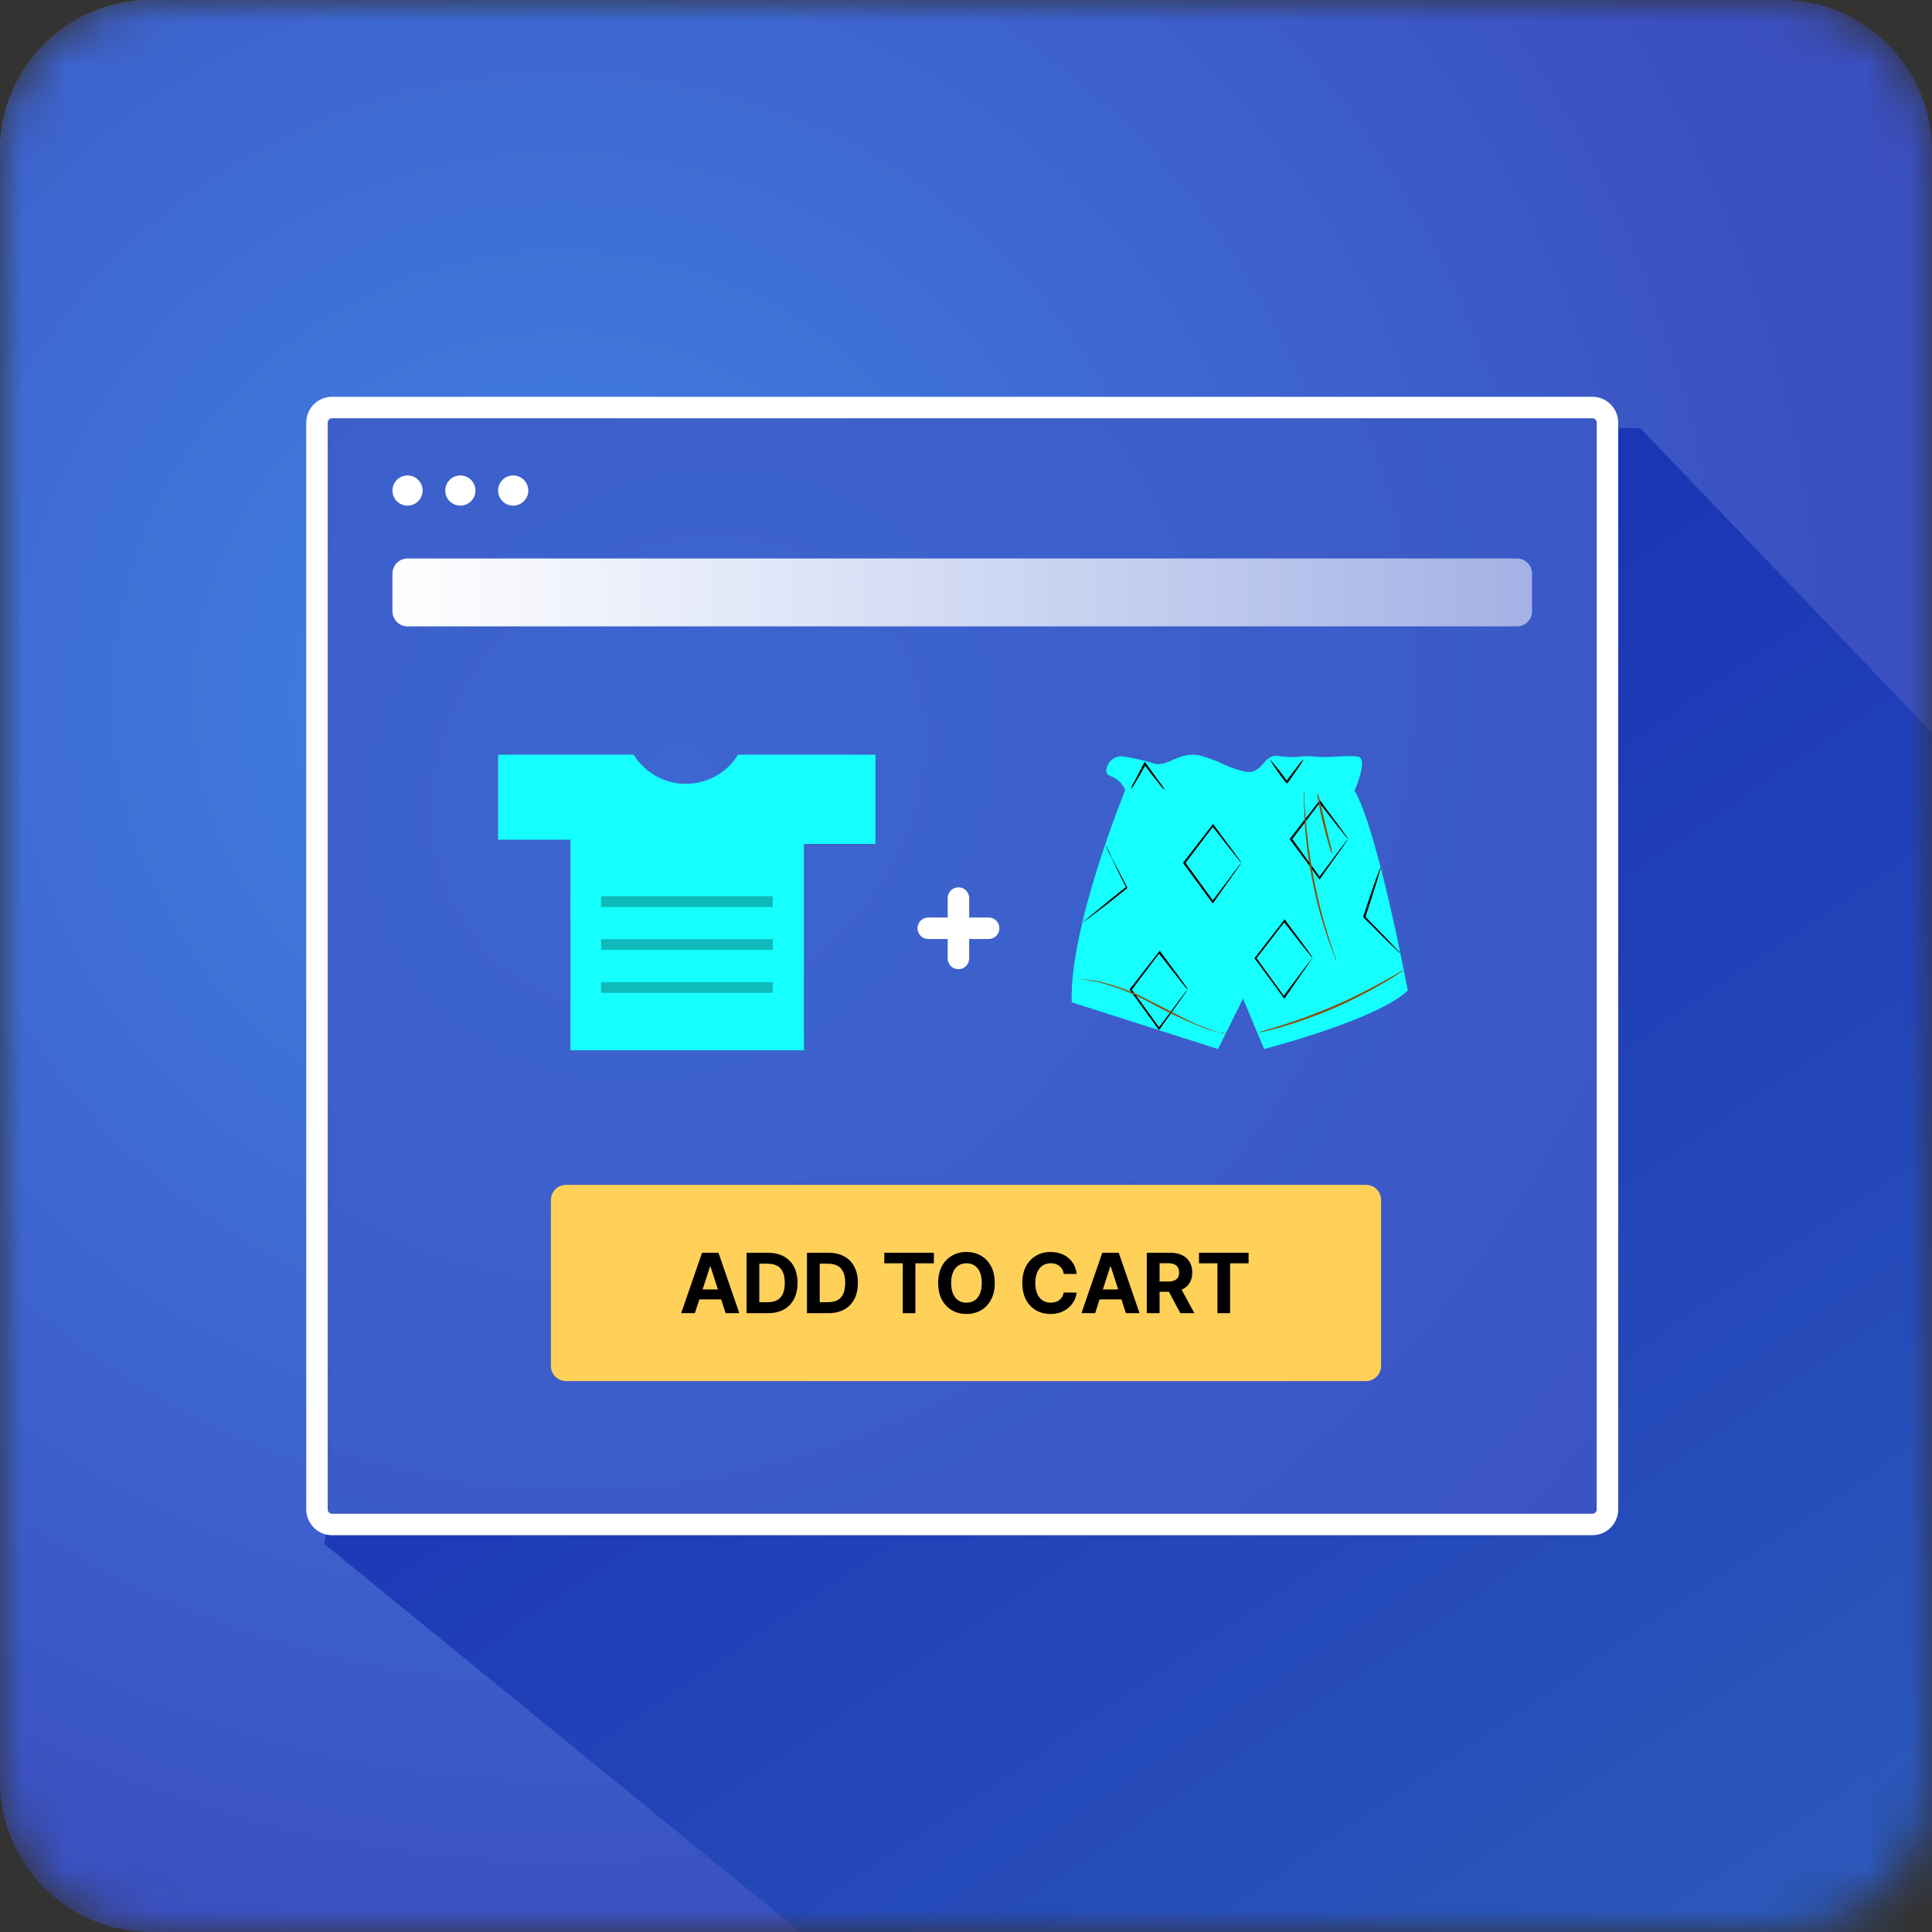 <svg width="45" height="45" viewBox="0 0 45 45" fill="none" xmlns="http://www.w3.org/2000/svg">
<rect x="0" y="0" width="45" height="45" fill="#333333" stroke="none"/>
<g clip-path="url(#clip0_8791_3931)">
<mask id="mask0_8791_3931" style="mask-type:luminance" maskUnits="userSpaceOnUse" x="0" y="0" width="45" height="45">
<path d="M41.484 0H3.516C1.574 0 0 1.574 0 3.516V41.484C0 43.426 1.574 45 3.516 45H41.484C43.426 45 45 43.426 45 41.484V3.516C45 1.574 43.426 0 41.484 0Z" fill="white"/>
</mask>
<g mask="url(#mask0_8791_3931)">
<path d="M41.484 0H3.516C1.574 0 0 1.574 0 3.516V41.484C0 43.426 1.574 45 3.516 45H41.484C43.426 45 45 43.426 45 41.484V3.516C45 1.574 43.426 0 41.484 0Z" fill="url(#paint0_radial_8791_3931)"/>
<path d="M41.484 0H3.516C2.583 0 1.689 0.37 1.03 1.03C0.37 1.689 0 2.583 0 3.516V41.484C0 42.417 0.37 43.311 1.03 43.97C1.689 44.63 2.583 45 3.516 45H41.484C42.417 45 43.311 44.63 43.97 43.97C44.63 43.311 45 42.417 45 41.484V3.516C45 2.583 44.63 1.689 43.97 1.03C43.311 0.37 42.417 0 41.484 0Z" fill="url(#paint1_radial_8791_3931)"/>
<path d="M31.068 55.137L7.559 35.965L7.98 32.794L13.763 26.986V9.492L38.209 9.976L54.492 26.986V53.33C54.492 54.827 53.246 56.024 51.75 55.965L31.068 55.137Z" fill="url(#paint2_linear_8791_3931)"/>
<path d="M37.09 9.492H7.734C7.54 9.492 7.383 9.65 7.383 9.844V35.156C7.383 35.35 7.54 35.508 7.734 35.508H37.09C37.284 35.508 37.441 35.35 37.441 35.156V9.844C37.441 9.65 37.284 9.492 37.09 9.492Z" fill="url(#paint3_radial_8791_3931)" stroke="white" stroke-width="0.5"/>
<path d="M9.492 11.777C9.686 11.777 9.844 11.62 9.844 11.426C9.844 11.232 9.686 11.074 9.492 11.074C9.298 11.074 9.141 11.232 9.141 11.426C9.141 11.62 9.298 11.777 9.492 11.777Z" fill="white"/>
<path d="M10.723 11.777C10.917 11.777 11.074 11.62 11.074 11.426C11.074 11.232 10.917 11.074 10.723 11.074C10.528 11.074 10.371 11.232 10.371 11.426C10.371 11.62 10.528 11.777 10.723 11.777Z" fill="white"/>
<path d="M11.953 11.777C12.147 11.777 12.305 11.62 12.305 11.426C12.305 11.232 12.147 11.074 11.953 11.074C11.759 11.074 11.602 11.232 11.602 11.426C11.602 11.62 11.759 11.777 11.953 11.777Z" fill="white"/>
<path d="M35.332 13.008H9.492C9.298 13.008 9.141 13.165 9.141 13.359V14.238C9.141 14.432 9.298 14.59 9.492 14.59H35.332C35.526 14.59 35.684 14.432 35.684 14.238V13.359C35.684 13.165 35.526 13.008 35.332 13.008Z" fill="url(#paint4_linear_8791_3931)"/>
<path d="M14.758 17.578H11.602V19.557H13.286V24.463H18.723V19.656H20.391V17.578H17.192C17.065 17.783 16.889 17.953 16.68 18.071C16.471 18.19 16.236 18.254 15.996 18.258C15.756 18.261 15.52 18.204 15.307 18.092C15.095 17.979 14.914 17.815 14.781 17.614L14.758 17.578Z" fill="#15FFFF"/>
<path d="M26.209 18.403C26.209 18.403 24.898 21.606 24.963 23.346L28.37 24.434L28.952 23.26L29.443 24.434C29.443 24.434 32.076 23.753 32.79 23.072C32.79 23.072 32.092 19.324 31.549 18.417C31.549 18.417 31.887 17.66 31.625 17.622C31.362 17.584 30.933 17.66 30.613 17.622C30.292 17.584 30.184 17.677 29.791 17.61C29.398 17.543 29.432 18.086 28.952 17.962C28.471 17.838 28.469 17.741 27.971 17.605C27.473 17.47 27.19 17.893 26.869 17.779C26.642 17.709 26.41 17.657 26.175 17.622C26.087 17.606 25.996 17.626 25.921 17.678C25.846 17.731 25.794 17.812 25.774 17.905C25.768 17.923 25.765 17.942 25.767 17.96C25.769 17.979 25.774 17.997 25.783 18.013C25.792 18.029 25.803 18.043 25.818 18.054C25.832 18.065 25.848 18.073 25.866 18.076C25.941 18.102 26.011 18.145 26.07 18.201C26.129 18.257 26.177 18.326 26.209 18.403Z" fill="#15FFFF"/>
<path d="M30.851 17.672C30.868 17.814 30.843 17.958 30.779 18.084C30.729 18.217 30.641 18.33 30.527 18.408C30.694 18.196 30.805 17.943 30.851 17.672Z" fill="#15FFFF"/>
<path d="M28.911 20.097C28.892 20.078 28.874 20.057 28.857 20.035L28.718 19.861L28.231 19.24H28.265L27.603 20.114V20.083L27.62 20.104L28.265 20.992H28.231C28.429 20.73 28.595 20.516 28.716 20.345L28.857 20.164C28.874 20.14 28.892 20.118 28.911 20.097C28.9 20.121 28.887 20.143 28.871 20.164L28.74 20.349L28.265 21.021L28.247 21.042L28.231 21.021L27.582 20.138L27.564 20.114V20.097V20.083L28.238 19.214L28.253 19.193L28.271 19.214L28.747 19.857L28.877 20.035C28.891 20.055 28.902 20.075 28.911 20.097Z" fill="black"/>
<path d="M31.398 19.543C31.378 19.524 31.36 19.503 31.344 19.481L31.203 19.307L30.718 18.686H30.75L30.09 19.559V19.526L30.105 19.55L30.75 20.438H30.718L31.203 19.79L31.344 19.607C31.361 19.584 31.379 19.562 31.398 19.543C31.386 19.566 31.372 19.588 31.356 19.609L31.228 19.795L30.75 20.464L30.734 20.487L30.718 20.464L30.067 19.581L30.051 19.559L30.038 19.543L30.051 19.526L30.725 18.657L30.741 18.636L30.756 18.657L31.234 19.3L31.362 19.481C31.376 19.5 31.388 19.521 31.398 19.543Z" fill="black"/>
<path d="M29.564 17.672C29.718 17.838 29.858 18.017 29.986 18.205H29.951L29.962 18.191L29.982 18.165L30.022 18.11C30.047 18.074 30.074 18.041 30.099 18.008L30.231 17.836C30.268 17.781 30.312 17.73 30.361 17.686C30.334 17.748 30.299 17.805 30.258 17.858L30.134 18.036L30.06 18.141L30.02 18.196L30 18.224V18.239C29.982 18.239 30.038 18.239 29.962 18.239C29.816 18.061 29.683 17.871 29.564 17.672Z" fill="black"/>
<path d="M27.134 18.407C27.081 18.36 27.034 18.306 26.992 18.248C26.909 18.146 26.799 18.01 26.678 17.841L26.651 17.803H26.692C26.597 17.97 26.512 18.117 26.447 18.224C26.416 18.283 26.379 18.338 26.337 18.388C26.355 18.323 26.383 18.261 26.42 18.205C26.476 18.096 26.557 17.943 26.644 17.777L26.662 17.743L26.685 17.774L26.712 17.81C26.833 17.972 26.936 18.119 27.015 18.227C27.061 18.282 27.101 18.342 27.134 18.407Z" fill="black"/>
<path d="M30.574 22.318C30.555 22.299 30.536 22.279 30.521 22.256L30.379 22.082L29.894 21.461H29.93L29.257 22.334V22.303L29.273 22.325L29.917 23.213H29.885L30.37 22.565L30.512 22.384C30.528 22.36 30.546 22.338 30.565 22.318C30.553 22.341 30.539 22.364 30.523 22.384L30.395 22.57L29.93 23.241L29.915 23.263L29.899 23.241L29.248 22.358L29.232 22.334L29.219 22.318L29.232 22.301L29.905 21.435L29.921 21.413L29.937 21.435C30.132 21.694 30.294 21.911 30.415 22.077L30.543 22.256C30.555 22.276 30.565 22.296 30.574 22.318Z" fill="black"/>
<path d="M27.659 23.048C27.64 23.029 27.622 23.009 27.605 22.987L27.466 22.813L26.979 22.192H27.012L26.35 23.068V23.037L26.368 23.058L27.012 23.946H26.979C27.176 23.684 27.342 23.47 27.464 23.298L27.605 23.117C27.622 23.094 27.64 23.072 27.659 23.051C27.648 23.075 27.635 23.097 27.619 23.117L27.488 23.303L27.012 23.972L26.997 23.993L26.979 23.972L26.339 23.089L26.321 23.065L26.31 23.048L26.321 23.032L26.995 22.166L27.012 22.144L27.028 22.166L27.504 22.808C27.558 22.88 27.601 22.939 27.634 22.987C27.644 23.006 27.653 23.027 27.659 23.048Z" fill="black"/>
<path d="M25.217 21.497C25.236 21.472 25.259 21.449 25.284 21.43C25.329 21.39 25.396 21.333 25.482 21.264C25.648 21.123 25.881 20.933 26.142 20.726L26.236 20.65V20.683C26.095 20.407 25.971 20.159 25.883 19.969C25.832 19.875 25.788 19.777 25.751 19.676C25.804 19.772 25.85 19.871 25.89 19.974C25.984 20.147 26.115 20.39 26.256 20.666V20.688L26.238 20.7L26.144 20.778C25.883 20.985 25.648 21.171 25.471 21.302L25.264 21.456C25.237 21.483 25.217 21.502 25.217 21.497Z" fill="black"/>
<path d="M32.624 22.208C32.597 22.192 32.572 22.172 32.55 22.149L32.363 21.973C32.209 21.82 31.995 21.609 31.764 21.373L31.753 21.361V21.347C31.858 21.026 31.957 20.735 32.031 20.523C32.069 20.419 32.099 20.335 32.121 20.285C32.13 20.254 32.144 20.224 32.161 20.197C32.158 20.23 32.15 20.262 32.139 20.293C32.123 20.352 32.096 20.44 32.065 20.545C31.997 20.759 31.905 21.052 31.798 21.375V21.347C32.022 21.585 32.247 21.799 32.39 21.959L32.565 22.146C32.587 22.165 32.606 22.186 32.624 22.208Z" fill="black"/>
<path d="M31.573 18.386L31.519 18.402C31.468 18.415 31.416 18.425 31.364 18.431C31.174 18.459 30.982 18.468 30.79 18.457C30.545 18.457 30.258 18.414 29.939 18.372C29.596 18.317 29.25 18.289 28.902 18.286C28.532 18.286 28.182 18.331 27.863 18.364C27.544 18.398 27.255 18.424 27.01 18.431C26.819 18.44 26.627 18.435 26.436 18.417C26.366 18.417 26.314 18.402 26.279 18.398L26.225 18.386H26.281C26.317 18.386 26.368 18.386 26.436 18.398C26.57 18.398 26.768 18.398 27.01 18.398C27.253 18.398 27.538 18.355 27.859 18.319C28.205 18.274 28.553 18.247 28.902 18.238C29.252 18.239 29.601 18.269 29.946 18.326C30.262 18.372 30.55 18.41 30.79 18.424C30.98 18.441 31.172 18.441 31.362 18.424C31.501 18.398 31.571 18.381 31.573 18.386Z" fill="#15FFFF"/>
<path d="M26.618 20.999C26.612 20.965 26.612 20.929 26.618 20.895C26.618 20.828 26.631 20.73 26.645 20.611C26.671 20.373 26.721 20.045 26.795 19.688C26.869 19.331 26.956 19.012 27.019 18.783C27.053 18.672 27.084 18.579 27.107 18.517C27.118 18.484 27.131 18.452 27.147 18.422C27.145 18.457 27.137 18.491 27.125 18.524L27.051 18.795C26.99 19.033 26.907 19.343 26.826 19.7C26.745 20.057 26.698 20.38 26.663 20.616L26.622 20.897C26.623 20.931 26.622 20.965 26.618 20.999Z" fill="#15FFFF"/>
<path d="M27.105 20.031C27.122 19.76 27.156 19.49 27.208 19.224C27.243 18.955 27.294 18.689 27.36 18.427C27.342 18.697 27.306 18.965 27.255 19.231C27.22 19.5 27.169 19.767 27.105 20.031Z" fill="#15FFFF"/>
<path d="M31.14 22.401C31.114 22.354 31.092 22.305 31.075 22.253C31.035 22.158 30.983 22.015 30.924 21.844C30.769 21.39 30.646 20.924 30.556 20.449C30.465 19.979 30.407 19.501 30.381 19.021C30.381 18.836 30.368 18.686 30.368 18.584C30.365 18.53 30.365 18.476 30.368 18.422C30.378 18.475 30.383 18.529 30.381 18.584C30.381 18.686 30.395 18.836 30.408 19.019C30.478 19.98 30.66 20.928 30.949 21.842C31.005 22.018 31.052 22.158 31.086 22.256C31.108 22.303 31.126 22.351 31.14 22.401Z" fill="#8A4E06"/>
<path d="M31.032 19.899C30.999 19.835 30.974 19.766 30.958 19.695C30.918 19.569 30.868 19.39 30.819 19.19C30.769 18.99 30.733 18.809 30.711 18.678C30.695 18.608 30.686 18.535 30.684 18.462C30.712 18.528 30.732 18.598 30.745 18.669L30.866 19.178C30.913 19.366 30.953 19.535 30.989 19.685C31.011 19.755 31.025 19.827 31.032 19.899Z" fill="#8A4E06"/>
<path d="M28.563 24.072H28.525C28.5 24.072 28.462 24.072 28.415 24.051C28.28 24.021 28.148 23.982 28.018 23.934C27.595 23.766 27.183 23.572 26.783 23.351C26.385 23.131 25.962 22.967 25.524 22.863C25.391 22.836 25.256 22.818 25.12 22.811C25.07 22.814 25.02 22.814 24.97 22.811H25.008C25.045 22.808 25.083 22.808 25.12 22.811C25.258 22.81 25.395 22.822 25.531 22.846C25.974 22.942 26.403 23.102 26.806 23.322C27.279 23.56 27.703 23.798 28.031 23.92C28.193 23.982 28.325 24.024 28.419 24.051C28.468 24.054 28.516 24.061 28.563 24.072Z" fill="#8A4E06"/>
<path d="M32.695 22.592C32.659 22.625 32.619 22.654 32.576 22.677C32.498 22.732 32.383 22.804 32.237 22.889C31.859 23.111 31.468 23.31 31.068 23.484C30.667 23.656 30.258 23.802 29.84 23.922C29.679 23.968 29.549 24.003 29.459 24.022C29.413 24.037 29.365 24.046 29.317 24.048C29.362 24.029 29.408 24.014 29.454 24.003L29.831 23.889C30.148 23.789 30.583 23.637 31.05 23.437C31.517 23.237 31.928 23.02 32.222 22.858C32.368 22.777 32.486 22.708 32.567 22.661C32.608 22.634 32.651 22.611 32.695 22.592Z" fill="#8A4E06"/>
<path d="M31.138 17.989C31.107 18.083 31.059 18.169 30.996 18.244C30.933 18.317 30.857 18.377 30.772 18.419C30.772 18.407 30.862 18.329 30.96 18.21C31.059 18.091 31.124 17.982 31.138 17.989Z" fill="#15FFFF"/>
<path d="M27.424 17.72C27.437 17.72 27.446 17.872 27.506 18.043C27.567 18.215 27.652 18.341 27.641 18.35C27.56 18.271 27.497 18.173 27.458 18.063C27.419 17.954 27.405 17.836 27.417 17.72H27.424Z" fill="#15FFFF"/>
<path d="M31.816 27.598H13.184C12.989 27.598 12.832 27.755 12.832 27.949V31.816C12.832 32.011 12.989 32.168 13.184 32.168H31.816C32.011 32.168 32.168 32.011 32.168 31.816V27.949C32.168 27.755 32.011 27.598 31.816 27.598Z" fill="#FFD159"/>
<path d="M16.185 30.586H15.866L16.352 29.18H16.735L17.22 30.586H16.901L16.549 29.501H16.538L16.185 30.586ZM16.165 30.033H16.918V30.265H16.165V30.033Z" fill="black"/>
<path d="M17.888 30.586H17.389V29.18H17.892C18.033 29.18 18.155 29.208 18.257 29.264C18.359 29.32 18.438 29.4 18.493 29.505C18.548 29.61 18.576 29.735 18.576 29.881C18.576 30.028 18.548 30.154 18.493 30.259C18.438 30.364 18.359 30.445 18.256 30.502C18.153 30.558 18.03 30.586 17.888 30.586ZM17.686 30.331H17.875C17.963 30.331 18.037 30.316 18.097 30.285C18.157 30.253 18.203 30.204 18.233 30.138C18.264 30.072 18.279 29.986 18.279 29.881C18.279 29.777 18.264 29.693 18.233 29.627C18.203 29.561 18.158 29.512 18.098 29.481C18.038 29.45 17.964 29.434 17.876 29.434H17.686V30.331Z" fill="black"/>
<path d="M19.294 30.586H18.796V29.18H19.299C19.44 29.18 19.562 29.208 19.664 29.264C19.766 29.32 19.844 29.4 19.899 29.505C19.955 29.61 19.982 29.735 19.982 29.881C19.982 30.028 19.955 30.154 19.899 30.259C19.844 30.364 19.765 30.445 19.662 30.502C19.56 30.558 19.437 30.586 19.294 30.586ZM19.093 30.331H19.282C19.37 30.331 19.444 30.316 19.504 30.285C19.564 30.253 19.61 30.204 19.64 30.138C19.67 30.072 19.686 29.986 19.686 29.881C19.686 29.777 19.67 29.693 19.64 29.627C19.61 29.561 19.564 29.512 19.505 29.481C19.445 29.45 19.37 29.434 19.283 29.434H19.093V30.331Z" fill="black"/>
<path d="M20.597 29.425V29.18H21.752V29.425H21.321V30.586H21.027V29.425H20.597Z" fill="black"/>
<path d="M23.17 29.883C23.17 30.036 23.14 30.167 23.082 30.274C23.025 30.382 22.946 30.464 22.846 30.521C22.747 30.577 22.635 30.605 22.511 30.605C22.386 30.605 22.274 30.577 22.175 30.52C22.075 30.463 21.997 30.381 21.939 30.274C21.881 30.166 21.852 30.036 21.852 29.883C21.852 29.73 21.881 29.599 21.939 29.491C21.997 29.384 22.075 29.302 22.175 29.246C22.274 29.189 22.386 29.161 22.511 29.161C22.635 29.161 22.747 29.189 22.846 29.246C22.946 29.302 23.025 29.384 23.082 29.491C23.14 29.599 23.17 29.73 23.17 29.883ZM22.868 29.883C22.868 29.784 22.853 29.7 22.824 29.632C22.794 29.563 22.753 29.512 22.699 29.477C22.646 29.441 22.583 29.424 22.511 29.424C22.439 29.424 22.377 29.441 22.323 29.477C22.269 29.512 22.228 29.563 22.198 29.632C22.169 29.7 22.154 29.784 22.154 29.883C22.154 29.982 22.169 30.066 22.198 30.134C22.228 30.203 22.269 30.254 22.323 30.29C22.377 30.325 22.439 30.342 22.511 30.342C22.583 30.342 22.646 30.325 22.699 30.29C22.753 30.254 22.794 30.203 22.824 30.134C22.853 30.066 22.868 29.982 22.868 29.883Z" fill="black"/>
<path d="M25.078 29.672H24.777C24.772 29.633 24.761 29.599 24.744 29.569C24.727 29.538 24.705 29.512 24.678 29.49C24.652 29.469 24.621 29.452 24.586 29.441C24.552 29.429 24.515 29.424 24.474 29.424C24.401 29.424 24.338 29.442 24.284 29.478C24.23 29.513 24.188 29.566 24.159 29.634C24.129 29.703 24.114 29.785 24.114 29.883C24.114 29.983 24.129 30.067 24.159 30.136C24.189 30.204 24.231 30.255 24.285 30.29C24.339 30.325 24.401 30.342 24.472 30.342C24.512 30.342 24.549 30.337 24.583 30.326C24.617 30.316 24.648 30.301 24.674 30.28C24.701 30.26 24.723 30.235 24.74 30.206C24.758 30.176 24.77 30.143 24.777 30.105L25.078 30.107C25.07 30.171 25.051 30.234 25.02 30.294C24.989 30.353 24.948 30.406 24.895 30.453C24.844 30.5 24.782 30.537 24.71 30.565C24.639 30.592 24.558 30.605 24.468 30.605C24.342 30.605 24.23 30.577 24.131 30.52C24.033 30.463 23.955 30.381 23.898 30.274C23.841 30.166 23.812 30.036 23.812 29.883C23.812 29.73 23.841 29.599 23.899 29.491C23.957 29.384 24.035 29.302 24.134 29.246C24.233 29.189 24.344 29.161 24.468 29.161C24.549 29.161 24.625 29.172 24.694 29.195C24.764 29.218 24.826 29.251 24.88 29.295C24.934 29.339 24.978 29.392 25.012 29.455C25.046 29.518 25.068 29.591 25.078 29.672Z" fill="black"/>
<path d="M25.508 30.586H25.189L25.674 29.18H26.058L26.542 30.586H26.224L25.872 29.501H25.86L25.508 30.586ZM25.488 30.033H26.24V30.265H25.488V30.033Z" fill="black"/>
<path d="M26.711 30.586V29.18H27.266C27.372 29.18 27.463 29.199 27.538 29.237C27.614 29.274 27.671 29.328 27.711 29.397C27.75 29.465 27.77 29.546 27.77 29.639C27.77 29.733 27.75 29.813 27.71 29.88C27.67 29.947 27.611 29.998 27.535 30.034C27.459 30.07 27.367 30.087 27.259 30.087H26.887V29.849H27.211C27.267 29.849 27.314 29.841 27.352 29.825C27.39 29.809 27.418 29.786 27.436 29.755C27.455 29.724 27.464 29.685 27.464 29.639C27.464 29.592 27.455 29.553 27.436 29.521C27.418 29.489 27.389 29.465 27.351 29.448C27.314 29.431 27.267 29.423 27.209 29.423H27.009V30.586H26.711ZM27.471 29.946L27.82 30.586H27.492L27.15 29.946H27.471Z" fill="black"/>
<path d="M27.927 29.425V29.18H29.082V29.425H28.651V30.586H28.357V29.425H27.927Z" fill="black"/>
<path d="M22.324 20.918V22.324" stroke="white" stroke-width="0.5" stroke-linecap="round"/>
<path d="M21.621 21.621H23.027" stroke="white" stroke-width="0.5" stroke-linecap="round"/>
<path d="M14 21H18" stroke="#0FBABA" stroke-width="0.25"/>
<path d="M14 22H18" stroke="#0FBABA" stroke-width="0.25"/>
<path d="M14 23H18" stroke="#0FBABA" stroke-width="0.25"/>
</g>
</g>
<defs>
<radialGradient id="paint0_radial_8791_3931" cx="0" cy="0" r="1" gradientUnits="userSpaceOnUse" gradientTransform="translate(10.283 12.568) rotate(69.359) scale(34.656)">
<stop stop-color="white"/>
<stop offset="1" stop-color="white" stop-opacity="0"/>
</radialGradient>
<radialGradient id="paint1_radial_8791_3931" cx="0" cy="0" r="1" gradientUnits="userSpaceOnUse" gradientTransform="translate(13.096 16.348) rotate(71.829) scale(30.156)">
<stop stop-color="#4182E3"/>
<stop offset="1" stop-color="#3A4FC0"/>
</radialGradient>
<linearGradient id="paint2_linear_8791_3931" x1="25.657" y1="19.833" x2="42.854" y2="45.294" gradientUnits="userSpaceOnUse">
<stop stop-color="#1C35B6"/>
<stop offset="1" stop-color="#2C59BB"/>
</linearGradient>
<radialGradient id="paint3_radial_8791_3931" cx="0" cy="0" r="1" gradientUnits="userSpaceOnUse" gradientTransform="translate(15.851 18.096) rotate(47.669) scale(32.582 37.769)">
<stop stop-color="#3D66D0"/>
<stop offset="1" stop-color="#3A50C1"/>
</radialGradient>
<linearGradient id="paint4_linear_8791_3931" x1="9.141" y1="13.852" x2="65.562" y2="13.852" gradientUnits="userSpaceOnUse">
<stop stop-color="white"/>
<stop offset="1" stop-color="white" stop-opacity="0"/>
</linearGradient>
<clipPath id="clip0_8791_3931">
<rect width="45" height="45" fill="white"/>
</clipPath>
</defs>
</svg>

